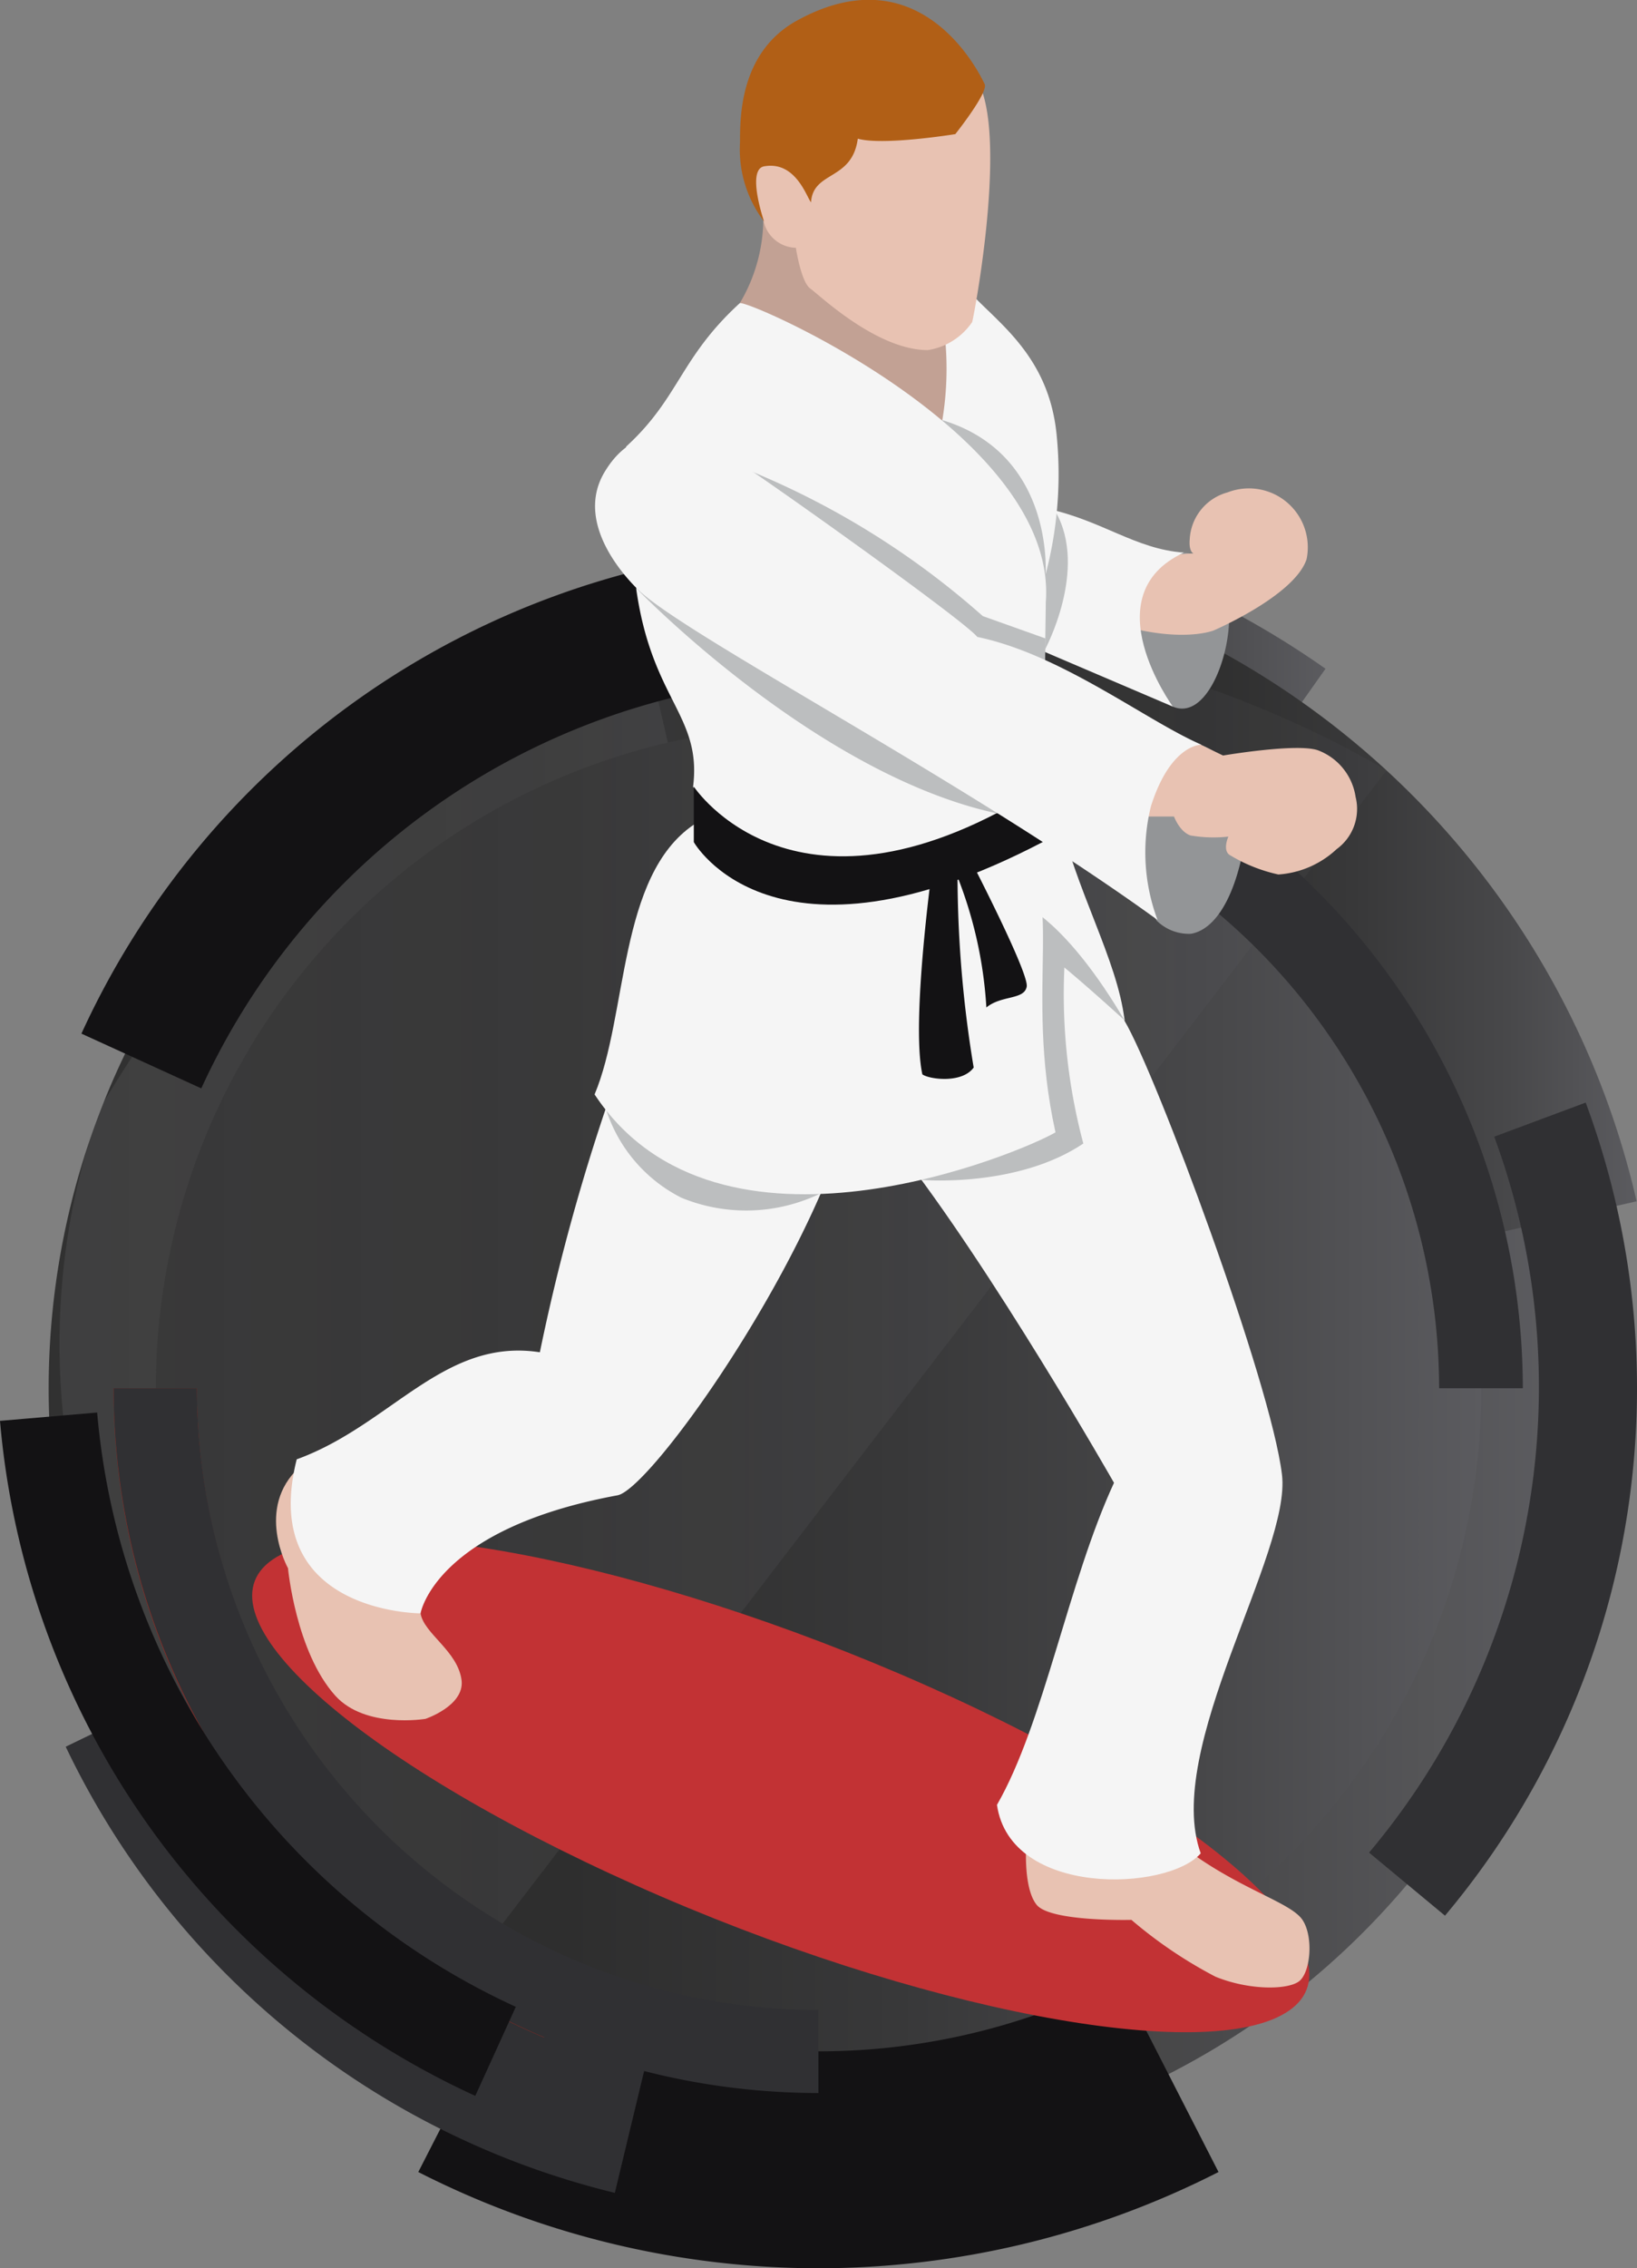 <svg xmlns="http://www.w3.org/2000/svg" xmlns:xlink="http://www.w3.org/1999/xlink" viewBox="0 0 86.45 119.73"><rect x="0" y="0" width="86.45" height="119.73" fill="#808080" stroke="none"/><defs><style>.cls-1{isolation:isolate;}.cls-2{opacity:0.93;}.cls-3{fill:url(#Degradado_sin_nombre_6);}.cls-4{mix-blend-mode:multiply;}.cls-5{fill:url(#Degradado_sin_nombre_6-2);}.cls-6{fill:#131214;}.cls-7{fill:url(#Degradado_sin_nombre_6-3);}.cls-8{fill:#303033;}.cls-9{fill:url(#Degradado_sin_nombre_6-4);}.cls-10{opacity:0.11;fill:url(#Degradado_sin_nombre_3);}.cls-11{fill:#b32218;}.cls-12{fill:#c23234;}.cls-13{fill:#939597;}.cls-14{fill:#e8c2b2;}.cls-15{fill:#f5f5f5;}.cls-16{fill:#bcbebf;}.cls-17{fill:#c2a194;}.cls-18{fill:#b15f16;}</style><linearGradient id="Degradado_sin_nombre_6" x1="2.57" y1="73.28" x2="83.87" y2="73.28" gradientUnits="userSpaceOnUse"><stop offset="0" stop-color="#2b2b2b"/><stop offset="0.31" stop-color="#2e2e2e"/><stop offset="0.56" stop-color="#383839"/><stop offset="0.8" stop-color="#48484a"/><stop offset="1" stop-color="#5b5b5f"/></linearGradient><linearGradient id="Degradado_sin_nombre_6-2" x1="32.68" y1="35.8" x2="69.97" y2="35.8" xlink:href="#Degradado_sin_nombre_6"/><linearGradient id="Degradado_sin_nombre_6-3" x1="52.43" y1="48.59" x2="86.43" y2="48.59" xlink:href="#Degradado_sin_nombre_6"/><linearGradient id="Degradado_sin_nombre_6-4" x1="8.21" y1="73.28" x2="78.23" y2="73.28" xlink:href="#Degradado_sin_nombre_6"/><linearGradient id="Degradado_sin_nombre_3" x1="3.14" y1="69.64" x2="73.22" y2="69.64" gradientUnits="userSpaceOnUse"><stop offset="0.03" stop-color="#aeadb2"/><stop offset="1" stop-color="#5b5b5f"/></linearGradient></defs><title>Recurso 3</title><g class="cls-1"><g id="Capa_2" data-name="Capa 2"><g id="Capa_1-2" data-name="Capa 1"><g class="cls-2"><path class="cls-3" d="M83.87,73.28A40.65,40.65,0,1,1,43.22,32.63,40.65,40.65,0,0,1,83.87,73.28Z"/></g><g class="cls-4"><path class="cls-5" d="M63.29,44.78a34.59,34.59,0,0,0-20.07-6.35,35,35,0,0,0-7.92.9L32.68,28A46.59,46.59,0,0,1,70,35.3Z"/></g><path class="cls-6" d="M43.22,119.73a46.58,46.58,0,0,1-21.13-5.08l5.28-10.32a35,35,0,0,0,31.7,0l5.28,10.32A46.61,46.61,0,0,1,43.22,119.73Z"/><path class="cls-7" d="M73.86,66.27a31.47,31.47,0,0,0-21.43-23L56.21,30.9A44.39,44.39,0,0,1,86.43,63.41Z"/><path class="cls-8" d="M32.47,115.75a43.53,43.53,0,0,1-29-23.55L15,86.62a30.71,30.71,0,0,0,20.48,16.61Z"/><path class="cls-9" d="M77.52,66.22a35.66,35.66,0,0,1,.71,7.06,35,35,0,1,1-35-35m0,0a35,35,0,0,1,34.3,27.95"/><path class="cls-10" d="M22.87,106.33,73.22,40.67S31.74,14.62,5.47,58.18C5.47,58.18-6.24,83.89,22.87,106.33Z"/><path class="cls-11" d="M28.74,107.55A37.14,37.14,0,0,1,6,73.28H10.4a32.77,32.77,0,0,0,20,30.24Z"/><path class="cls-8" d="M43.22,110.48A37.24,37.24,0,0,1,6,73.28H10.4A32.85,32.85,0,0,0,43.22,106.1Zm37.2-37.2H76A32.86,32.86,0,0,0,43.22,40.46V36.08A37.24,37.24,0,0,1,80.42,73.28Z"/><path class="cls-8" d="M76.3,101.11l-4-3.32A38.16,38.16,0,0,0,78.91,60l4.83-1.8a43.29,43.29,0,0,1-7.44,42.93Z"/><path class="cls-6" d="M10.63,57.45,4.3,54.56A44.16,44.16,0,0,1,40.66,28.94l.6,6.93A37.21,37.21,0,0,0,10.63,57.45Z"/><path class="cls-6" d="M25.1,110.63A43.27,43.27,0,0,1,0,75l5.13-.44a38.13,38.13,0,0,0,22.11,31.37Z"/><path class="cls-12" d="M68.06,106.14c-4.23,2.92-19.68,0-34.5-6.63S10.16,85.23,14.4,82.32s19.68.06,34.5,6.64S72.3,103.23,68.06,106.14Z"/><path class="cls-13" d="M61.94,37.3c2,.85,3.44-3.73,2.83-5.91s-2.25-2.22-2.25-2.22H60.36l-1.79,2.54.57,2.57A40.59,40.59,0,0,0,61.94,37.3Z"/><path class="cls-14" d="M61.67,29.42a4,4,0,0,1,1.36-.2s-.26-.09-.2-.76a2.71,2.71,0,0,1,2-2.47A3.11,3.11,0,0,1,69,29.52c-.64,1.93-4.91,3.76-4.91,3.76s-1.55.63-4.68-.21c-.88-.23-.27-2.87-.27-2.87S60.82,29.66,61.67,29.42Z"/><path class="cls-15" d="M55.22,26.83c3,.64,4.71,2.15,7.3,2.34-4.87,2.25-.58,8.13-.58,8.13L54,33.91S53.92,26.58,55.22,26.83Z"/><path class="cls-16" d="M55.74,27c1.75,3.06-.57,7.32-.57,7.32l-1.35-3.66S55.34,26.48,55.74,27Z"/><path class="cls-17" d="M40.31,11.56A8.76,8.76,0,0,1,39.07,16l1.44,3.48,5,4.14,3.94.27,3.6-2.74-2.71-5.77L43.91,9.71S40.33,10.67,40.31,11.56Z"/><path class="cls-14" d="M63,97.87c2.73,1.94,5.2,2.58,5.79,3.48s.42,2.81-.21,3.25-2.62.46-4.39-.26a23.67,23.67,0,0,1-4.44-3s-4.26.11-5-.79-.55-3.3-.55-3.3S62.45,97.31,63,97.87Z"/><path class="cls-15" d="M47.41,60.63c4.94,6.27,11.42,17.64,11.42,17.64-2.43,5.26-3.7,12.69-6.18,17,.7,4.88,9,4.57,10.76,2.56-2-5.5,4.8-15.86,4.29-20-.59-4.88-6.65-21.14-8.31-23.94-.51-1.57-3.53-7-3.53-7l-5.53,2.45S46.53,59.2,47.41,60.63Z"/><path class="cls-16" d="M48.66,62.28l5.52-3.18s-.64-11.36.54-12.72,4.74,7.09,4.67,7.48c-2.13-1.94-3.18-2.79-3.18-2.79a30.59,30.59,0,0,0,1,9.29C53.7,62.72,48.66,62.28,48.66,62.28Z"/><path class="cls-14" d="M22.21,85.16c.17,1.08,2,2,2.17,3.57.12,1.32-1.91,2-1.91,2s-3.18.53-4.76-1.22c-2.09-2.32-2.5-6.73-2.5-6.73s-1.77-3.17.61-5.34C16.29,77.15,22.15,84.75,22.21,85.16Z"/><path class="cls-15" d="M32.3,57.61a108.63,108.63,0,0,0-3.79,13.77c-5.08-.79-7.87,3.85-12.84,5.65-2.05,8.13,6.54,8.13,6.54,8.13s.74-4.45,10.4-6.23c1.57-.29,8.57-9.91,11.57-18C44.2,59.39,33.23,56,32.3,57.61Z"/><path class="cls-15" d="M54.05,47.76s2.26.87,5.34,6.1C59,50.61,56.79,47,55.86,42.74c-1.21-.76-3.56,1.35-3.56,1.35Z"/><path class="cls-16" d="M32,58.54,43.32,63a9,9,0,0,1-7.34.22A7.94,7.94,0,0,1,32,58.54Z"/><path class="cls-15" d="M36.64,43.53c-4,2.71-3.48,10.06-5.24,14.24,6.55,9.9,22.67,3,24.34,2-1.73-7.81.71-13-2.23-15.2-.86-.63-9.33,2.24-9.33,2.24S37.41,43.37,36.64,43.53Z"/><path class="cls-15" d="M49.54,15.63a16.64,16.64,0,0,1-1,10.62l6.26,5.46a20.77,20.77,0,0,0,1-8.76c-.49-5-4.29-6.51-5.33-8.54C49.66,12.85,49.13,14.94,49.54,15.63Z"/><path class="cls-16" d="M49.74,22.17c6.07,1.82,5.47,8.34,5.47,8.34l-5.47-4.37A8.09,8.09,0,0,1,49.74,22.17Z"/><path class="cls-15" d="M55.06,41.52s.1-4.67.17-9.75C55.87,23,39.63,15.86,39.07,16c-3.17,2.9-3.19,5-6,7.57-.19,1.71.7,6.13.53,7.52.83,5.88,3.48,6.67,3,10.45a4.18,4.18,0,0,1,1.08,2.57l3.71,2.07H47.8l5.55-1.54Z"/><path class="cls-6" d="M36.64,44.45s4.18,7.43,18.42,0c1.08-.54.71-3.32,0-2.93-13,8.28-18.42,0-18.42,0Z"/><path class="cls-13" d="M61.09,48.6a2.42,2.42,0,0,0,1.8.69c1.39-.23,2.7-2.29,3.07-6.67.2-2.26-2.55-3.31-2.55-3.31l-2.47-.43-2.61,2.69.26,3.31Z"/><path class="cls-14" d="M51.9,4.92C53,8.35,51.46,16.56,51.34,17A3.47,3.47,0,0,1,49,18.48c-2.7,0-5.72-2.9-6.21-3.25s-.76-2.15-.76-2.15a1.79,1.79,0,0,1-1.7-1.39c-.17-.56-.65-1.72-.65-1.72V8L41,5.51,44.4,4.26l5.26-.67A18.85,18.85,0,0,1,51.9,4.92Z"/><path class="cls-18" d="M40.35,11.69s-.94-2.73,0-2.91c1.67-.3,2.25,1.63,2.48,1.9C42.94,9,45,9.56,45.3,7.32c1.32.38,5.15-.24,5.15-.24S52.21,4.87,52,4.44s-3.29-7-9.92-3.35c-3,1.66-3,5.06-3,6.42A6.28,6.28,0,0,0,40.35,11.69Z"/><path class="cls-14" d="M63.41,39.31l1.18.57s3.87-.66,5-.28a3.12,3.12,0,0,1,2,2.47,2.62,2.62,0,0,1-1,2.75,5,5,0,0,1-3.08,1.34,8.38,8.38,0,0,1-2.52-1c-.47-.23-.12-1-.12-1a7.21,7.21,0,0,1-2-.06c-.58-.2-.87-1-.87-1H58.83l1.39-3.71Z"/><path class="cls-16" d="M39.7,24.89a43.26,43.26,0,0,1,12.2,7.63l3.31,1.18L55.11,41s-1.88,1.9-2.48,1.93c-9.59-2.08-19-11.85-19-11.85S39.09,24.86,39.7,24.89Z"/><path class="cls-15" d="M32,24.8c1.64-2.61,4.29-2.14,6.83-.52,1.68,1.07,12.09,8.47,12.78,9.34,4.47.93,8.94,4.44,11.84,5.69,0,0-1.62-.06-2.67,3.25a10.16,10.16,0,0,0,.35,6C50.93,41.17,36,33.45,33.64,31.07,32.74,30.17,30.33,27.39,32,24.8Z"/><path class="cls-6" d="M49.28,45.44s-1.19,8.44-.57,11.27c.35.26,2.09.5,2.71-.36a62.31,62.31,0,0,1-.85-10.91Z"/><path class="cls-6" d="M50.39,45.85a22.39,22.39,0,0,1,1.7,7.33c.8-.66,2-.39,2.13-1.1s-2.94-6.64-2.94-6.64Z"/></g></g></g></svg>